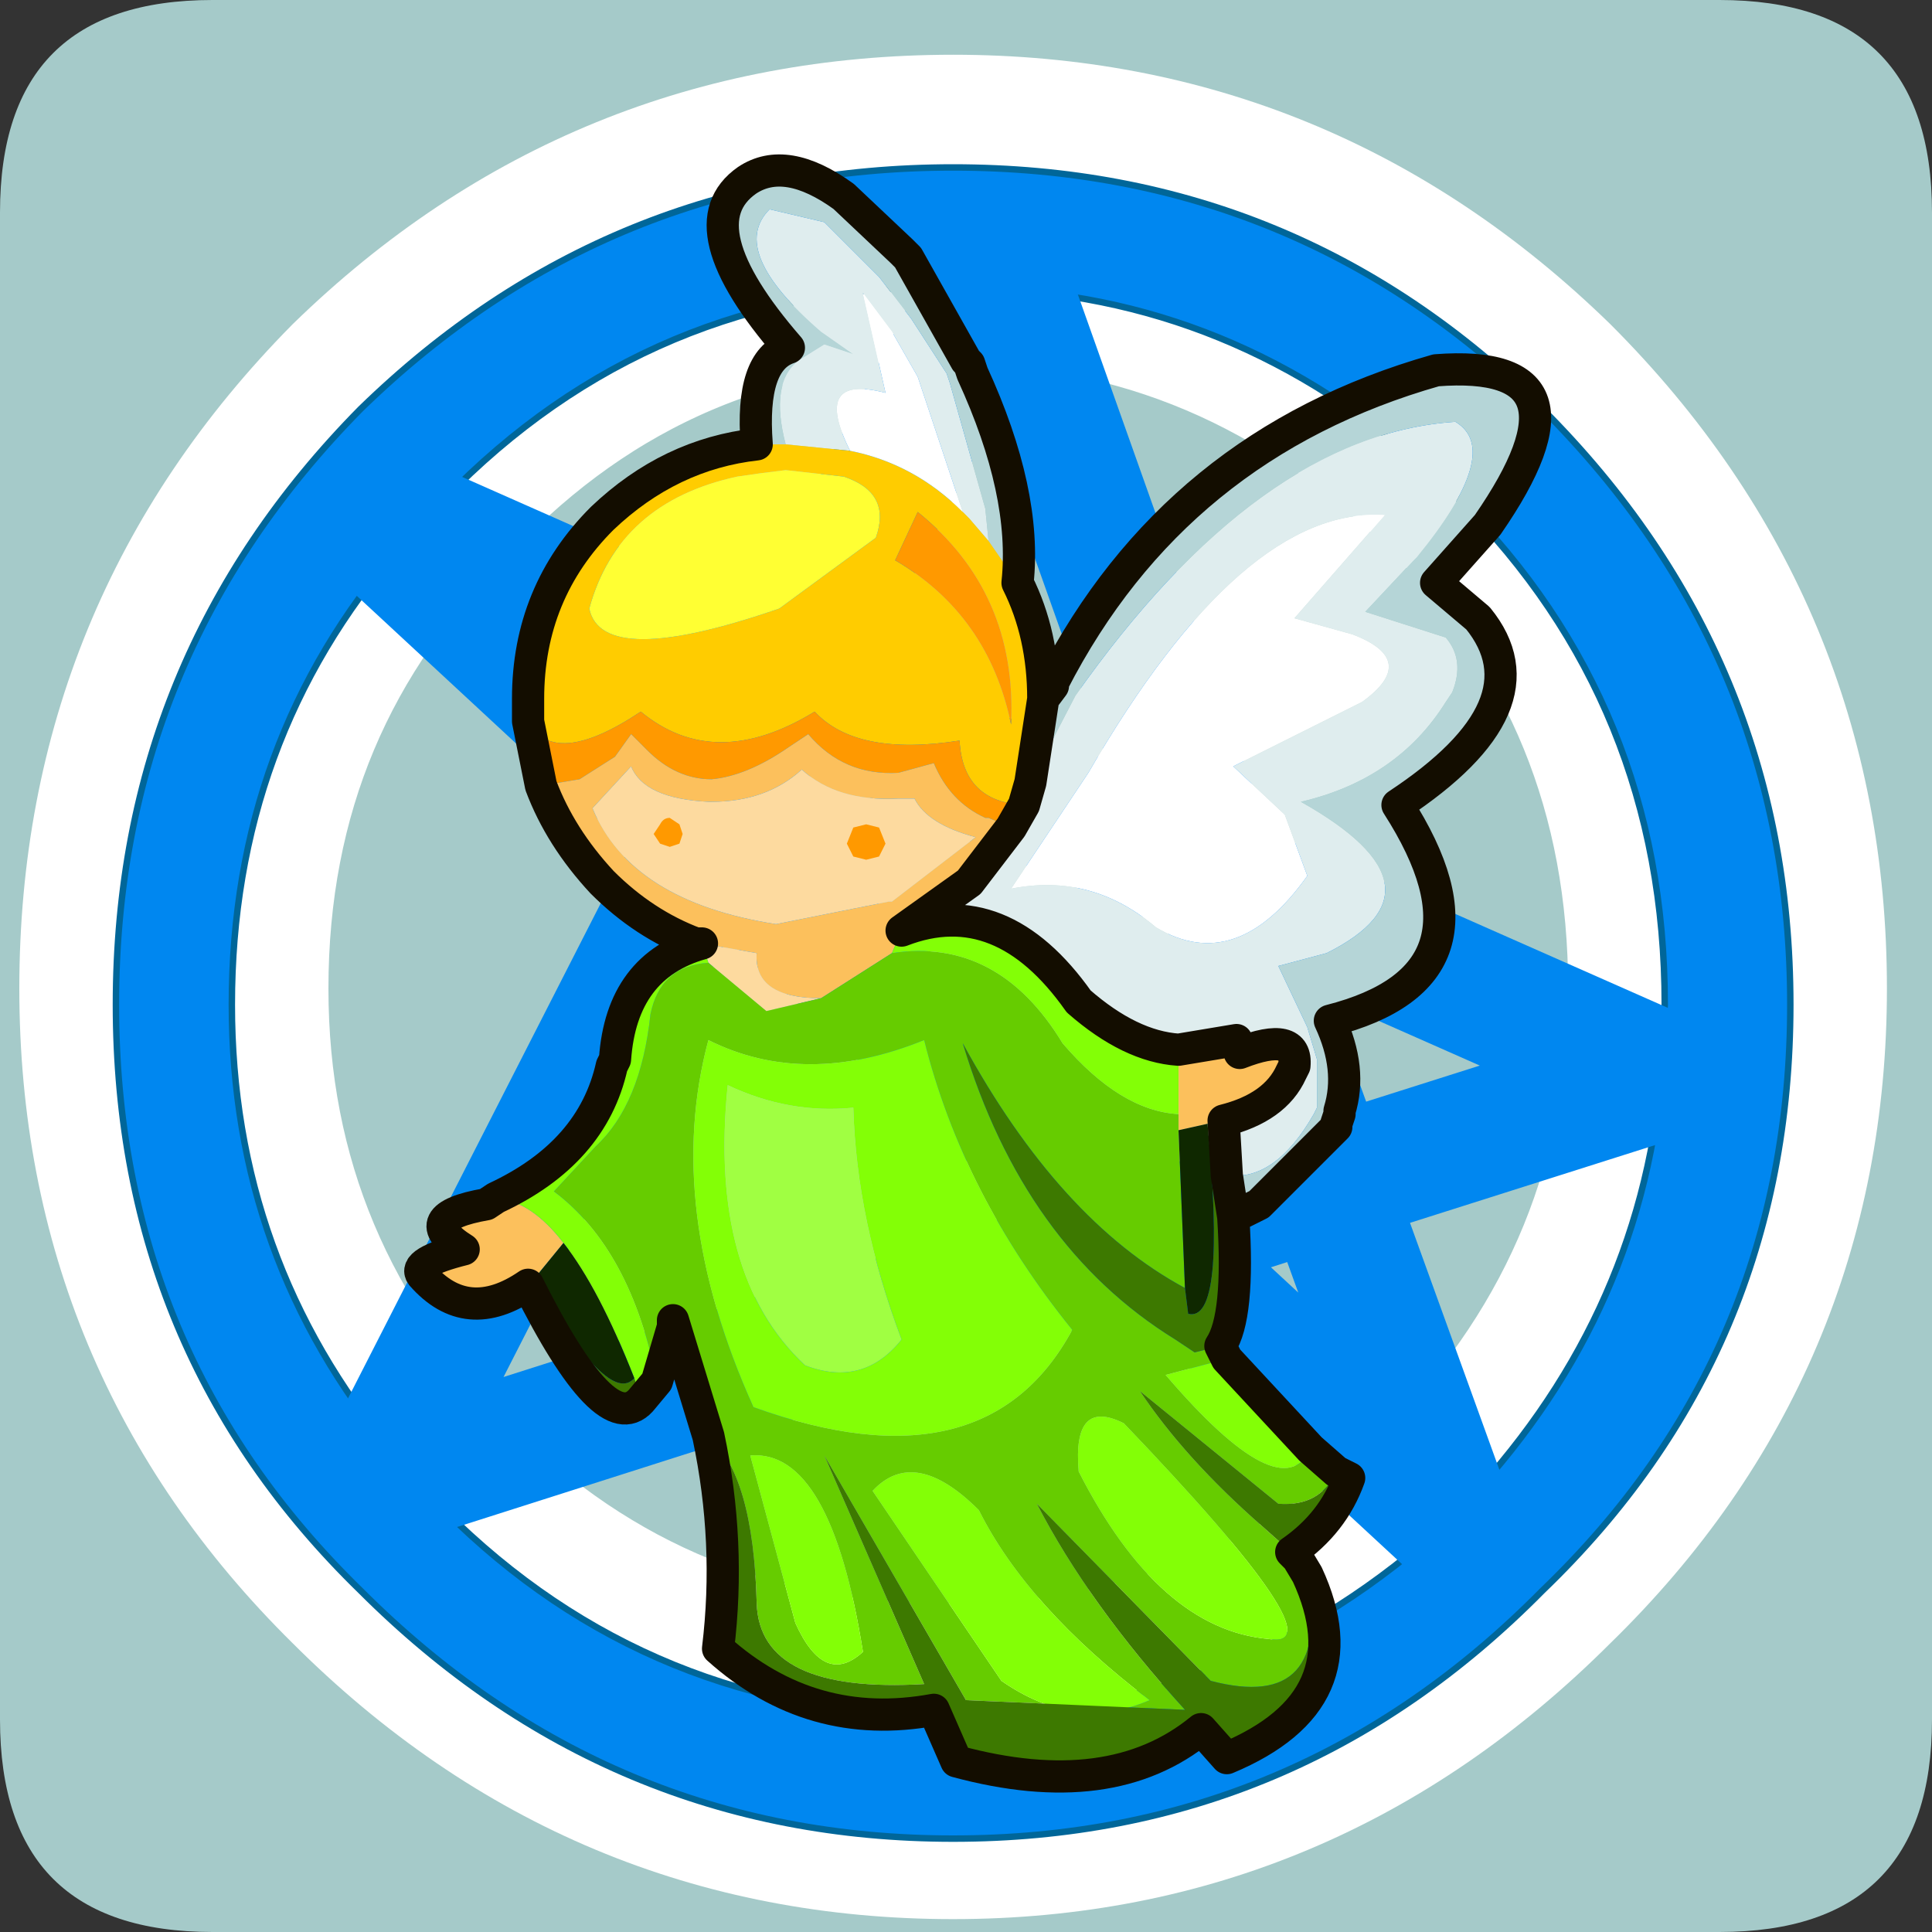 <?xml version="1.0" encoding="UTF-8" standalone="no"?>
<svg xmlns:ffdec="https://www.free-decompiler.com/flash" xmlns:xlink="http://www.w3.org/1999/xlink" ffdec:objectType="frame" height="30.0px" width="30.0px" xmlns="http://www.w3.org/2000/svg">
  <rect width="100%" height="100%" fill="#333333" stroke="none"/>
  <g transform="matrix(1.0, 0.0, 0.0, 1.0, 0.0, 0.0)">
    <use ffdec:characterId="1" height="30.0" transform="matrix(1.0, 0.0, 0.0, 1.0, 0.0, 0.0)" width="30.0" xlink:href="#shape0"/>
  </g>
  <defs>
    <g id="shape0" transform="matrix(1.0, 0.0, 0.0, 1.0, 0.0, 0.0)">
      <path d="M0.0 0.0 L30.0 0.0 30.0 30.0 0.0 30.0 0.0 0.0" fill="#33cc66" fill-opacity="0.0" fill-rule="evenodd" stroke="none"/>
      <path d="M0.0 26.7 L0.0 3.3 Q0.0 0.0 3.3 0.0 L26.7 0.0 Q30.0 0.0 30.0 3.3 L30.0 26.7 Q30.0 30.0 26.7 30.0 L3.3 30.0 Q0.0 30.0 0.0 26.7" fill="#a5cac9" fill-rule="evenodd" stroke="none"/>
      <path d="M5.6 6.1 Q9.45 2.35 14.8 2.35 20.1 2.35 23.95 6.1 27.8 9.95 27.8 15.35 27.8 20.7 23.95 24.45 20.1 28.3 14.8 28.3 9.45 28.3 5.6 24.45 1.8 20.7 1.8 15.35 1.8 9.95 5.6 6.1 M3.6 15.35 Q3.6 19.9 6.9 23.2 10.1 26.4 14.75 26.4 19.3 26.4 22.65 23.2 25.85 19.9 25.85 15.35 25.85 10.7 22.65 7.5 19.3 4.15 14.75 4.15 10.1 4.15 6.9 7.5 3.6 10.7 3.6 15.35" fill="#00ffff" fill-rule="evenodd" stroke="none"/>
      <path d="M5.6 6.1 Q9.45 2.35 14.8 2.35 20.1 2.35 23.95 6.1 27.8 9.95 27.8 15.35 27.8 20.7 23.95 24.45 20.1 28.3 14.8 28.3 9.45 28.3 5.6 24.45 1.8 20.7 1.8 15.35 1.8 9.95 5.6 6.1 M3.6 15.35 Q3.6 10.7 6.9 7.5 10.1 4.15 14.75 4.15 19.3 4.15 22.65 7.5 25.85 10.7 25.85 15.35 25.85 19.9 22.65 23.2 19.3 26.4 14.75 26.4 10.1 26.4 6.9 23.2 3.6 19.9 3.6 15.35 Z" fill="none" stroke="#ffffff" stroke-linecap="round" stroke-linejoin="round" stroke-width="3.0"/>
      <path d="M6.5 8.2 L6.2 8.5 5.95 8.3 6.2 8.5 Q3.6 11.5 3.6 15.6 3.6 19.55 6.1 22.55 L5.8 23.05 6.35 22.9 5.8 23.05 6.1 22.55 6.35 22.9 6.9 23.45 Q10.1 26.65 14.75 26.65 19.2 26.65 22.5 23.6 L22.65 23.45 Q25.45 20.55 25.8 16.7 L25.85 15.6 Q25.85 10.95 22.65 7.75 19.6 4.75 15.65 4.5 L15.5 4.15 15.35 4.5 15.5 4.15 15.65 4.5 15.35 4.5 14.75 4.45 Q10.1 4.45 6.9 7.75 L6.5 8.2 6.2 8.05 6.5 8.2 M22.75 23.85 L22.5 23.6 22.75 23.85 M5.6 6.35 Q9.45 2.6 14.8 2.6 20.15 2.6 23.95 6.35 27.8 10.2 27.8 15.6 27.8 21.0 23.95 24.7 20.15 28.55 14.8 28.55 9.45 28.55 5.6 24.7 1.8 21.0 1.8 15.6 1.8 10.2 5.6 6.35" fill="#0087f0" fill-rule="evenodd" stroke="none"/>
      <path d="M6.5 8.2 L6.2 8.5 Q3.6 11.5 3.6 15.6 3.6 19.55 6.1 22.55 L6.35 22.9 6.9 23.45 Q10.1 26.65 14.75 26.65 19.2 26.65 22.5 23.6 L22.65 23.45 Q25.45 20.55 25.8 16.7 L25.85 15.6 Q25.85 10.95 22.65 7.75 19.6 4.75 15.65 4.5 L15.35 4.5 14.75 4.45 Q10.1 4.45 6.9 7.75 L6.5 8.2 M5.6 6.35 Q9.45 2.6 14.8 2.6 20.15 2.6 23.95 6.35 27.8 10.2 27.8 15.6 27.8 21.0 23.95 24.7 20.15 28.55 14.8 28.55 9.45 28.55 5.6 24.7 1.8 21.0 1.8 15.6 1.8 10.2 5.6 6.35" fill="none" stroke="#006699" stroke-linecap="round" stroke-linejoin="round" stroke-width="0.1"/>
      <path d="M6.2 8.5 L11.0 12.95 12.15 10.7 6.5 8.2 6.2 8.05 M6.2 8.5 L5.95 8.3 M15.35 4.5 L15.5 4.15 15.65 4.5 18.9 13.65 25.8 16.7 20.6 18.35 22.5 23.6 17.8 19.25 6.35 22.9 5.8 23.05 6.1 22.55 11.0 12.95 17.8 19.25 20.6 18.35 18.9 13.65 12.15 10.7 15.35 4.5 M22.5 23.6 L22.75 23.85" fill="none" stroke="#0087f0" stroke-linecap="round" stroke-linejoin="round" stroke-width="2.0"/>
      <path d="M12.2 6.9 Q11.95 5.95 12.4 5.6 L12.8 5.35 13.25 5.5 12.75 5.15 Q11.3 3.9 11.95 3.25 L12.8 3.45 13.65 4.3 14.15 4.95 14.7 5.8 14.75 5.95 15.3 7.9 15.35 8.4 15.05 8.05 14.95 7.95 14.25 5.85 13.85 5.15 13.4 4.55 13.75 6.1 Q12.6 5.8 13.2 7.0 L12.2 6.9 M15.7 12.85 L15.9 12.5 16.0 12.15 16.7 10.8 Q19.55 6.75 22.6 6.55 23.35 7.0 22.0 8.65 L21.95 8.7 21.2 9.5 22.45 9.9 Q22.75 10.25 22.55 10.75 L22.45 10.9 Q21.7 12.1 20.2 12.45 22.6 13.8 20.6 14.8 L19.85 15.0 20.3 15.95 20.45 16.45 20.45 16.55 20.45 17.2 20.4 17.3 Q19.8 18.35 19.05 18.25 L19.0 17.4 Q19.8 17.2 20.05 16.65 L20.1 16.55 Q20.15 16.0 19.25 16.35 L19.2 16.15 18.3 16.3 Q17.55 16.25 16.75 15.55 15.55 13.85 14.0 14.45 L15.05 13.7 15.7 12.85 M15.7 13.8 Q16.95 13.55 17.95 14.4 19.2 15.15 20.3 13.6 L19.95 12.65 19.15 11.9 21.15 10.9 Q22.05 10.25 21.0 9.85 L20.1 9.6 21.5 8.0 Q19.3 7.85 16.9 12.0 L15.7 13.8" fill="#dfedee" fill-rule="evenodd" stroke="none"/>
      <path d="M15.35 8.4 L15.3 7.9 14.75 5.95 14.7 5.8 14.15 4.95 13.65 4.3 12.8 3.45 11.95 3.25 Q11.3 3.9 12.75 5.15 L13.25 5.5 12.8 5.35 12.4 5.6 Q11.95 5.95 12.2 6.9 L11.75 6.9 Q11.65 5.6 12.25 5.4 10.6 3.5 11.6 2.8 12.2 2.4 13.1 3.05 L14.0 3.9 14.1 4.0 15.0 5.6 15.05 5.65 15.1 5.8 Q15.95 7.65 15.8 9.05 L15.35 8.4 M16.2 10.85 L16.35 10.65 16.35 10.6 Q18.25 6.9 22.3 5.75 24.9 5.55 23.1 8.15 L22.3 9.05 22.95 9.6 Q24.05 10.95 21.7 12.5 23.4 15.15 20.65 15.85 21.0 16.6 20.8 17.25 L20.8 17.3 20.75 17.45 20.75 17.5 19.55 18.7 19.15 18.9 19.05 18.25 Q19.8 18.35 20.4 17.3 L20.45 17.2 20.45 16.55 20.45 16.45 20.3 15.95 19.85 15.0 20.6 14.8 Q22.6 13.8 20.2 12.45 21.7 12.1 22.45 10.9 L22.55 10.75 Q22.75 10.25 22.45 9.9 L21.2 9.5 21.95 8.7 22.0 8.65 Q23.35 7.0 22.6 6.55 19.55 6.75 16.7 10.8 L16.0 12.15 16.2 10.85" fill="#b5d5d7" fill-rule="evenodd" stroke="none"/>
      <path d="M12.2 6.9 L13.2 7.0 Q14.2 7.2 14.95 7.95 L15.05 8.05 15.35 8.4 15.8 9.05 Q16.2 9.85 16.2 10.85 L16.0 12.15 15.9 12.5 Q14.95 12.45 14.9 11.5 13.3 11.75 12.65 11.05 11.1 12.0 9.95 11.05 8.6 11.95 8.2 11.2 L8.2 10.85 Q8.2 9.2 9.35 8.05 10.4 7.05 11.75 6.9 L12.2 6.9 M12.2 7.3 L11.8 7.35 11.45 7.4 Q9.6 7.8 9.15 9.45 9.35 10.4 12.1 9.45 L13.6 8.35 Q13.85 7.65 13.1 7.4 L12.2 7.3 M15.7 11.25 Q15.8 9.2 14.25 7.95 L13.9 8.7 Q15.35 9.55 15.7 11.25" fill="#ffcc00" fill-rule="evenodd" stroke="none"/>
      <path d="M12.2 7.3 L13.1 7.4 Q13.85 7.65 13.6 8.35 L12.1 9.45 Q9.35 10.4 9.15 9.45 9.6 7.8 11.45 7.4 L11.8 7.35 12.2 7.3" fill="#ffff33" fill-rule="evenodd" stroke="none"/>
      <path d="M15.7 12.85 L15.35 12.7 15.3 12.7 Q14.75 12.45 14.5 11.85 L13.95 12.0 Q13.1 12.05 12.55 11.4 L12.25 11.6 Q11.6 12.05 11.05 12.1 10.5 12.1 10.05 11.65 L9.8 11.4 9.55 11.75 9.0 12.1 8.4 12.2 8.2 11.2 Q8.6 11.95 9.95 11.05 11.1 12.0 12.65 11.05 13.3 11.75 14.9 11.5 14.95 12.45 15.9 12.5 L15.7 12.85 M15.7 11.25 Q15.35 9.55 13.9 8.7 L14.25 7.95 Q15.8 9.2 15.7 11.25" fill="#ff9900" fill-rule="evenodd" stroke="none"/>
      <path d="M8.4 12.2 L9.0 12.1 9.55 11.75 9.8 11.4 10.05 11.65 Q10.5 12.1 11.05 12.1 11.6 12.05 12.25 11.6 L12.55 11.4 Q13.1 12.05 13.95 12.0 L14.5 11.85 Q14.75 12.45 15.3 12.7 L15.35 12.7 15.7 12.85 15.05 13.7 14.0 14.45 13.85 14.8 12.75 15.5 Q11.7 15.5 11.75 14.8 L10.9 14.65 10.8 14.65 Q10.0 14.35 9.35 13.7 8.7 13.0 8.4 12.2 M9.8 11.9 L9.2 12.55 Q9.8 14.0 12.05 14.35 L13.8 14.0 13.85 14.0 15.15 13.0 Q14.4 12.8 14.2 12.4 L13.95 12.4 Q13.0 12.45 12.45 11.95 11.9 12.45 11.05 12.45 L11.0 12.45 Q10.0 12.4 9.8 11.9 M18.3 17.55 L18.3 17.3 18.3 16.3 19.2 16.15 19.25 16.35 Q20.15 16.0 20.1 16.55 L20.05 16.65 Q19.8 17.2 19.0 17.4 L18.75 17.45 18.3 17.55 M8.75 19.3 L8.3 19.85 8.2 19.95 Q7.25 20.6 6.55 19.8 6.4 19.6 7.2 19.4 6.4 18.9 7.55 18.7 L7.7 18.6 Q8.25 18.65 8.75 19.3" fill="#fcc05c" fill-rule="evenodd" stroke="none"/>
      <path d="M10.9 14.65 L11.75 14.8 Q11.7 15.5 12.75 15.5 L11.9 15.7 11.0 14.95 10.9 14.65 M9.8 11.9 Q10.0 12.4 11.0 12.45 L11.05 12.45 Q11.9 12.45 12.45 11.95 13.0 12.45 13.95 12.4 L14.2 12.4 Q14.4 12.8 15.15 13.0 L13.85 14.0 13.8 14.0 12.05 14.35 Q9.8 14.0 9.2 12.55 L9.8 11.9" fill="#fdda9f" fill-rule="evenodd" stroke="none"/>
      <path d="M12.75 15.5 L13.85 14.8 Q15.5 14.55 16.5 16.2 17.4 17.25 18.3 17.3 L18.3 17.55 18.4 20.0 Q16.45 18.95 14.95 16.2 15.9 19.35 18.25 20.8 L18.55 21.0 18.95 20.9 19.05 21.1 18.1 21.35 Q19.9 23.45 20.35 22.5 L20.75 22.85 Q20.5 23.4 19.85 23.35 L17.7 21.6 Q18.4 22.65 19.6 23.7 L20.05 24.1 20.15 24.2 20.3 24.45 Q20.7 26.6 18.8 26.1 L16.1 23.35 Q16.9 24.9 18.4 26.55 L15.0 26.4 12.8 22.6 14.35 26.15 Q11.8 26.3 11.75 24.9 11.7 22.9 11.0 22.3 L10.45 20.5 10.45 20.6 10.2 21.45 Q9.8 19.4 8.6 18.5 L9.25 17.8 Q9.95 17.15 10.1 15.75 10.25 15.0 11.0 14.95 L11.9 15.7 12.75 15.5 M10.45 20.5 L10.45 20.4 10.4 20.3 10.45 20.5 M12.35 25.2 Q12.8 26.2 13.4 25.65 12.9 22.5 11.65 22.6 L12.35 25.2 M11.0 16.15 Q10.3 18.75 11.7 21.85 15.3 23.15 16.65 20.65 14.95 18.55 14.35 16.15 12.5 16.9 11.0 16.15 M17.85 26.4 Q15.95 24.95 15.2 23.45 14.2 22.45 13.55 23.15 L15.55 26.1 Q16.7 26.9 17.85 26.4 M17.45 22.1 Q16.65 21.7 16.75 22.85 18.0 25.3 19.7 25.45 20.85 25.65 17.45 22.1" fill="#66cc00" fill-rule="evenodd" stroke="none"/>
      <path d="M13.85 14.8 L14.0 14.45 Q15.55 13.85 16.75 15.55 17.55 16.25 18.3 16.3 L18.3 17.3 Q17.4 17.25 16.5 16.2 15.5 14.55 13.85 14.8 M11.0 14.95 Q10.25 15.0 10.1 15.75 9.95 17.15 9.25 17.8 L8.6 18.5 Q9.8 19.4 10.2 21.45 L9.95 21.75 9.85 21.4 Q9.3 20.0 8.75 19.3 8.25 18.65 7.7 18.6 9.2 17.9 9.5 16.55 L9.55 16.45 Q9.65 15.0 10.9 14.65 L11.0 14.95 M20.35 22.5 Q19.9 23.45 18.1 21.35 L19.05 21.1 20.35 22.5 M12.35 25.2 L11.65 22.6 Q12.9 22.5 13.4 25.65 12.8 26.2 12.35 25.2 M11.0 16.15 Q12.5 16.9 14.35 16.15 14.95 18.55 16.65 20.65 15.3 23.15 11.7 21.85 10.3 18.75 11.0 16.15 M11.3 16.85 Q11.0 19.8 12.5 21.2 13.4 21.55 14.0 20.8 13.3 18.95 13.25 17.2 12.25 17.3 11.3 16.85 M17.85 26.4 Q16.7 26.9 15.55 26.1 L13.55 23.15 Q14.2 22.45 15.2 23.45 15.95 24.95 17.85 26.4 M17.45 22.1 Q20.85 25.65 19.7 25.45 18.0 25.3 16.75 22.85 16.65 21.7 17.45 22.1" fill="#83ff06" fill-rule="evenodd" stroke="none"/>
      <path d="M11.0 22.3 Q11.7 22.9 11.75 24.9 11.8 26.3 14.35 26.15 L12.8 22.6 15.0 26.4 18.4 26.55 Q16.9 24.9 16.1 23.35 L18.8 26.1 Q20.7 26.6 20.3 24.45 21.2 26.4 19.05 27.3 L18.65 26.85 Q17.25 28.0 14.85 27.35 L14.5 26.55 Q12.6 26.9 11.15 25.6 11.35 23.95 11.0 22.3 M20.05 24.1 L19.6 23.7 Q18.4 22.65 17.7 21.6 L19.85 23.35 Q20.5 23.4 20.75 22.85 L20.95 22.95 Q20.7 23.65 20.05 24.1 M18.95 20.9 L18.55 21.0 18.25 20.8 Q15.9 19.35 14.95 16.2 16.45 18.95 18.4 20.0 L18.45 20.4 Q19.05 20.55 18.75 17.45 L19.0 17.4 19.05 18.25 19.15 18.9 Q19.25 20.45 18.95 20.9 M8.2 19.95 L8.3 19.85 Q9.45 21.85 9.85 21.4 L9.95 21.75 Q9.4 22.35 8.2 19.95" fill="#3d7900" fill-rule="evenodd" stroke="none"/>
      <path d="M18.4 20.0 L18.3 17.55 18.75 17.45 Q19.05 20.55 18.45 20.4 L18.4 20.0 M8.3 19.85 L8.75 19.3 Q9.3 20.0 9.85 21.4 9.45 21.85 8.3 19.85" fill="#0f2800" fill-rule="evenodd" stroke="none"/>
      <path d="M11.3 16.85 Q12.25 17.3 13.25 17.2 13.3 18.95 14.0 20.8 13.4 21.55 12.5 21.2 11.0 19.8 11.3 16.85" fill="#a0ff42" fill-rule="evenodd" stroke="none"/>
      <path d="M13.2 7.0 Q12.6 5.8 13.75 6.1 L13.4 4.55 13.85 5.15 14.25 5.85 14.95 7.95 Q14.2 7.2 13.2 7.0 M15.7 13.8 L16.9 12.0 Q19.3 7.85 21.5 8.0 L20.1 9.6 21.0 9.85 Q22.05 10.25 21.15 10.9 L19.15 11.9 19.95 12.65 20.3 13.6 Q19.2 15.15 17.95 14.4 16.95 13.55 15.7 13.8" fill="#ffffff" fill-rule="evenodd" stroke="none"/>
      <path d="M15.8 9.05 Q15.95 7.65 15.1 5.8 L15.05 5.65 15.0 5.6 14.1 4.0 14.0 3.9 13.1 3.05 Q12.2 2.4 11.6 2.8 10.6 3.5 12.25 5.4 11.65 5.6 11.75 6.9 10.4 7.05 9.35 8.05 8.2 9.2 8.2 10.85 L8.2 11.2 8.4 12.2 Q8.7 13.0 9.35 13.7 10.0 14.35 10.8 14.65 L10.9 14.65 Q9.65 15.0 9.55 16.45 L9.5 16.55 Q9.2 17.9 7.7 18.6 L7.55 18.7 Q6.4 18.9 7.2 19.4 6.4 19.6 6.55 19.8 7.25 20.6 8.2 19.95 9.4 22.35 9.95 21.75 L10.2 21.45 10.45 20.6 10.45 20.5 11.0 22.3 Q11.35 23.95 11.15 25.6 12.6 26.9 14.5 26.55 L14.85 27.35 Q17.25 28.0 18.65 26.85 L19.05 27.3 Q21.2 26.4 20.3 24.45 L20.15 24.2 20.05 24.1 Q20.7 23.65 20.95 22.95 L20.75 22.85 20.35 22.5 19.05 21.1 18.95 20.9 Q19.25 20.45 19.15 18.9 L19.55 18.7 20.75 17.5 20.75 17.45 20.8 17.3 20.8 17.25 Q21.0 16.6 20.65 15.85 23.4 15.15 21.7 12.5 24.05 10.95 22.95 9.6 L22.3 9.05 23.1 8.15 Q24.9 5.55 22.3 5.75 18.25 6.9 16.35 10.6 L16.35 10.65 16.2 10.85 16.0 12.15 15.9 12.5 15.7 12.85 15.05 13.7 14.0 14.45 Q15.55 13.85 16.75 15.55 17.55 16.25 18.3 16.3 L19.2 16.15 19.25 16.35 Q20.15 16.0 20.1 16.55 L20.05 16.65 Q19.8 17.2 19.0 17.4 L19.05 18.25 19.15 18.9 M15.8 9.05 Q16.2 9.85 16.2 10.85" fill="none" stroke="#130d00" stroke-linecap="round" stroke-linejoin="round" stroke-width="0.5"/>
      <path d="M10.6 12.95 L10.55 13.1 10.4 13.15 10.25 13.1 10.15 12.95 10.25 12.8 Q10.3 12.7 10.4 12.7 L10.55 12.8 10.6 12.95" fill="#ff9900" fill-rule="evenodd" stroke="none"/>
      <path d="M13.75 13.1 L13.65 13.3 13.45 13.35 13.25 13.3 13.15 13.1 13.25 12.85 13.45 12.8 13.65 12.85 13.75 13.1" fill="#ff9900" fill-rule="evenodd" stroke="none"/>
    </g>
  </defs>
</svg>
